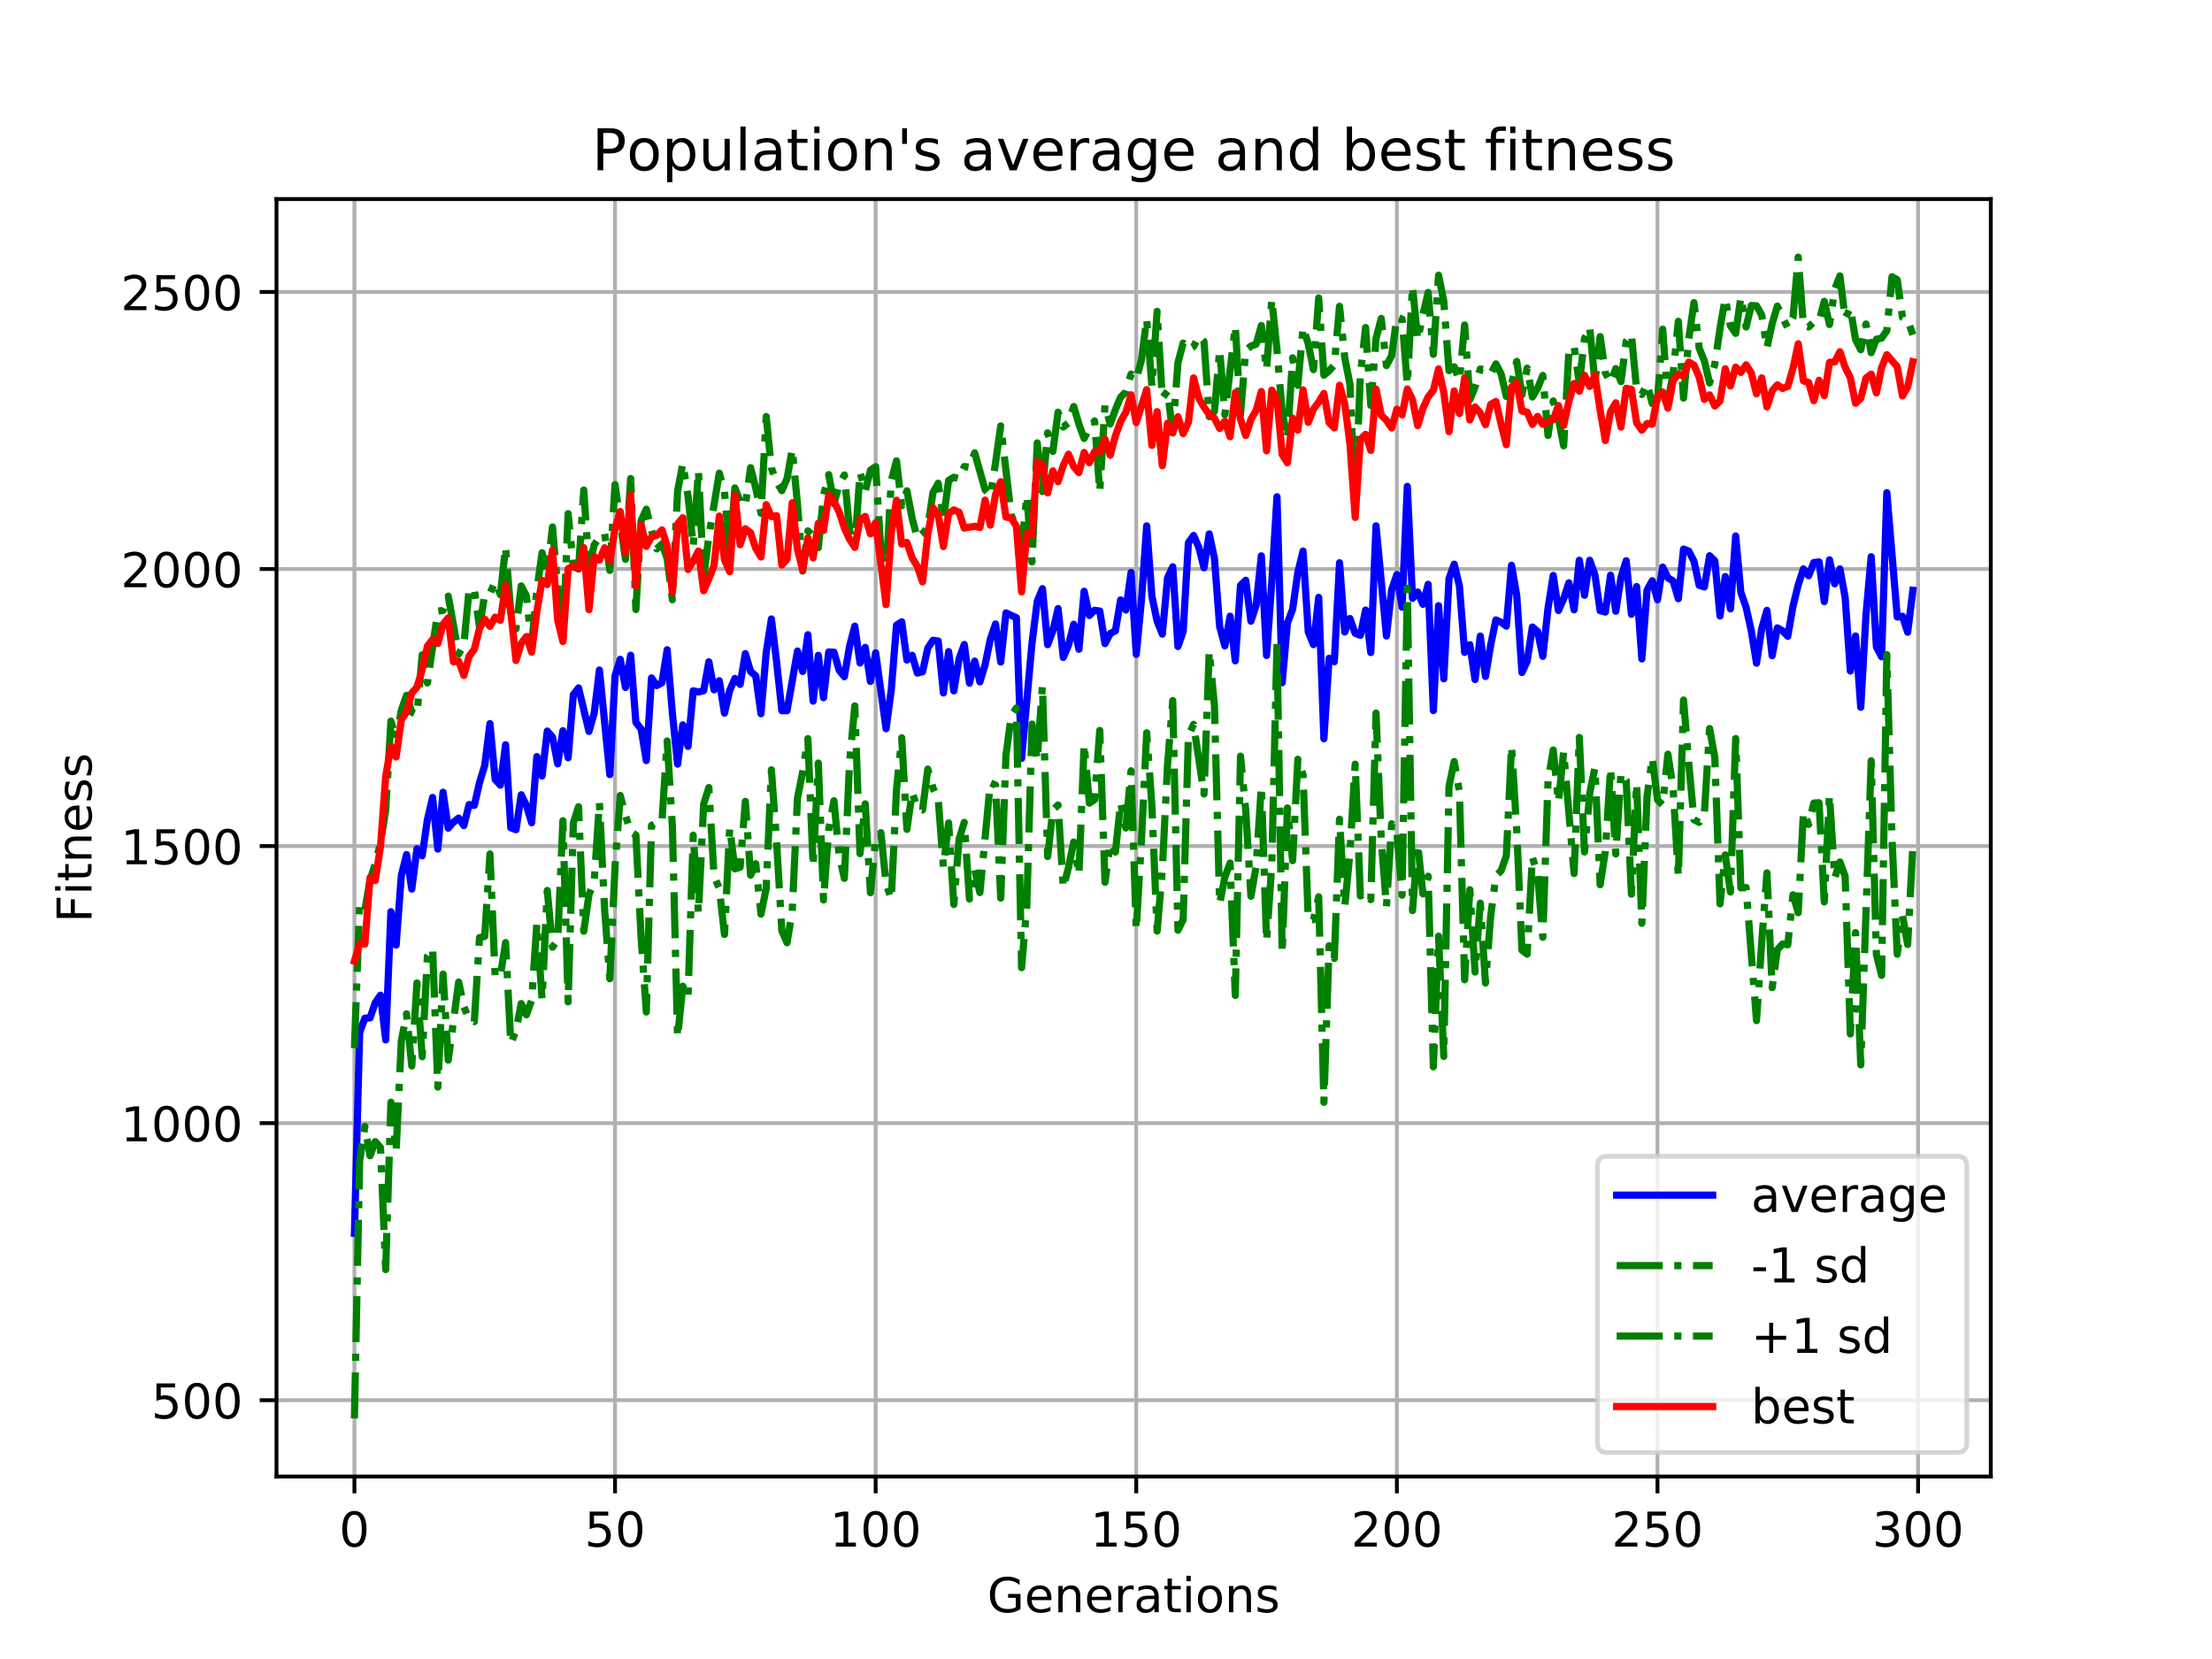 <?xml version="1.0" encoding="utf-8" standalone="no"?>
<!DOCTYPE svg PUBLIC "-//W3C//DTD SVG 1.1//EN"
  "http://www.w3.org/Graphics/SVG/1.1/DTD/svg11.dtd">
<!-- Created with matplotlib (https://matplotlib.org/) -->
<svg height="345.6pt" version="1.1" viewBox="0 0 460.8 345.6" width="460.8pt" xmlns="http://www.w3.org/2000/svg" xmlns:xlink="http://www.w3.org/1999/xlink">
 <defs>
  <style type="text/css">
*{stroke-linecap:butt;stroke-linejoin:round;}
  </style>
 </defs>
 <g id="figure_1">
  <g id="patch_1">
   <path d="M 0 345.6 
L 460.8 345.6 
L 460.8 0 
L 0 0 
z
" style="fill:#ffffff;"/>
  </g>
  <g id="axes_1">
   <g id="patch_2">
    <path d="M 57.6 307.584 
L 414.72 307.584 
L 414.72 41.472 
L 57.6 41.472 
z
" style="fill:#ffffff;"/>
   </g>
   <g id="matplotlib.axis_1">
    <g id="xtick_1">
     <g id="line2d_1">
      <path clip-path="url(#pa1eef496b2)" d="M 73.833 307.584 
L 73.833 41.472 
" style="fill:none;stroke:#b0b0b0;stroke-linecap:square;stroke-width:0.8;"/>
     </g>
     <g id="line2d_2">
      <defs>
       <path d="M 0 0 
L 0 3.5 
" id="m04ec418e00" style="stroke:#000000;stroke-width:0.8;"/>
      </defs>
      <g>
       <use style="stroke:#000000;stroke-width:0.8;" x="73.833" xlink:href="#m04ec418e00" y="307.584"/>
      </g>
     </g>
     <g id="text_1">
      <!-- 0 -->
      <defs>
       <path d="M 31.781 66.406 
Q 24.172 66.406 20.328 58.906 
Q 16.5 51.422 16.5 36.375 
Q 16.5 21.391 20.328 13.891 
Q 24.172 6.391 31.781 6.391 
Q 39.453 6.391 43.281 13.891 
Q 47.125 21.391 47.125 36.375 
Q 47.125 51.422 43.281 58.906 
Q 39.453 66.406 31.781 66.406 
z
M 31.781 74.219 
Q 44.047 74.219 50.516 64.516 
Q 56.984 54.828 56.984 36.375 
Q 56.984 17.969 50.516 8.266 
Q 44.047 -1.422 31.781 -1.422 
Q 19.531 -1.422 13.062 8.266 
Q 6.594 17.969 6.594 36.375 
Q 6.594 54.828 13.062 64.516 
Q 19.531 74.219 31.781 74.219 
z
" id="DejaVuSans-48"/>
      </defs>
      <g transform="translate(70.651 322.182)scale(0.1 -0.1)">
       <use xlink:href="#DejaVuSans-48"/>
      </g>
     </g>
    </g>
    <g id="xtick_2">
     <g id="line2d_3">
      <path clip-path="url(#pa1eef496b2)" d="M 128.123 307.584 
L 128.123 41.472 
" style="fill:none;stroke:#b0b0b0;stroke-linecap:square;stroke-width:0.8;"/>
     </g>
     <g id="line2d_4">
      <g>
       <use style="stroke:#000000;stroke-width:0.8;" x="128.123" xlink:href="#m04ec418e00" y="307.584"/>
      </g>
     </g>
     <g id="text_2">
      <!-- 50 -->
      <defs>
       <path d="M 10.797 72.906 
L 49.516 72.906 
L 49.516 64.594 
L 19.828 64.594 
L 19.828 46.734 
Q 21.969 47.469 24.109 47.828 
Q 26.266 48.188 28.422 48.188 
Q 40.625 48.188 47.75 41.5 
Q 54.891 34.812 54.891 23.391 
Q 54.891 11.625 47.562 5.094 
Q 40.234 -1.422 26.906 -1.422 
Q 22.312 -1.422 17.547 -0.641 
Q 12.797 0.141 7.719 1.703 
L 7.719 11.625 
Q 12.109 9.234 16.797 8.062 
Q 21.484 6.891 26.703 6.891 
Q 35.156 6.891 40.078 11.328 
Q 45.016 15.766 45.016 23.391 
Q 45.016 31 40.078 35.438 
Q 35.156 39.891 26.703 39.891 
Q 22.75 39.891 18.812 39.016 
Q 14.891 38.141 10.797 36.281 
z
" id="DejaVuSans-53"/>
      </defs>
      <g transform="translate(121.76 322.182)scale(0.1 -0.1)">
       <use xlink:href="#DejaVuSans-53"/>
       <use x="63.623" xlink:href="#DejaVuSans-48"/>
      </g>
     </g>
    </g>
    <g id="xtick_3">
     <g id="line2d_5">
      <path clip-path="url(#pa1eef496b2)" d="M 182.413 307.584 
L 182.413 41.472 
" style="fill:none;stroke:#b0b0b0;stroke-linecap:square;stroke-width:0.8;"/>
     </g>
     <g id="line2d_6">
      <g>
       <use style="stroke:#000000;stroke-width:0.8;" x="182.413" xlink:href="#m04ec418e00" y="307.584"/>
      </g>
     </g>
     <g id="text_3">
      <!-- 100 -->
      <defs>
       <path d="M 12.406 8.297 
L 28.516 8.297 
L 28.516 63.922 
L 10.984 60.406 
L 10.984 69.391 
L 28.422 72.906 
L 38.281 72.906 
L 38.281 8.297 
L 54.391 8.297 
L 54.391 0 
L 12.406 0 
z
" id="DejaVuSans-49"/>
      </defs>
      <g transform="translate(172.869 322.182)scale(0.1 -0.1)">
       <use xlink:href="#DejaVuSans-49"/>
       <use x="63.623" xlink:href="#DejaVuSans-48"/>
       <use x="127.246" xlink:href="#DejaVuSans-48"/>
      </g>
     </g>
    </g>
    <g id="xtick_4">
     <g id="line2d_7">
      <path clip-path="url(#pa1eef496b2)" d="M 236.703 307.584 
L 236.703 41.472 
" style="fill:none;stroke:#b0b0b0;stroke-linecap:square;stroke-width:0.8;"/>
     </g>
     <g id="line2d_8">
      <g>
       <use style="stroke:#000000;stroke-width:0.8;" x="236.703" xlink:href="#m04ec418e00" y="307.584"/>
      </g>
     </g>
     <g id="text_4">
      <!-- 150 -->
      <g transform="translate(227.159 322.182)scale(0.1 -0.1)">
       <use xlink:href="#DejaVuSans-49"/>
       <use x="63.623" xlink:href="#DejaVuSans-53"/>
       <use x="127.246" xlink:href="#DejaVuSans-48"/>
      </g>
     </g>
    </g>
    <g id="xtick_5">
     <g id="line2d_9">
      <path clip-path="url(#pa1eef496b2)" d="M 290.993 307.584 
L 290.993 41.472 
" style="fill:none;stroke:#b0b0b0;stroke-linecap:square;stroke-width:0.8;"/>
     </g>
     <g id="line2d_10">
      <g>
       <use style="stroke:#000000;stroke-width:0.8;" x="290.993" xlink:href="#m04ec418e00" y="307.584"/>
      </g>
     </g>
     <g id="text_5">
      <!-- 200 -->
      <defs>
       <path d="M 19.188 8.297 
L 53.609 8.297 
L 53.609 0 
L 7.328 0 
L 7.328 8.297 
Q 12.938 14.109 22.625 23.891 
Q 32.328 33.688 34.812 36.531 
Q 39.547 41.844 41.422 45.531 
Q 43.312 49.219 43.312 52.781 
Q 43.312 58.594 39.234 62.25 
Q 35.156 65.922 28.609 65.922 
Q 23.969 65.922 18.812 64.312 
Q 13.672 62.703 7.812 59.422 
L 7.812 69.391 
Q 13.766 71.781 18.938 73 
Q 24.125 74.219 28.422 74.219 
Q 39.75 74.219 46.484 68.547 
Q 53.219 62.891 53.219 53.422 
Q 53.219 48.922 51.531 44.891 
Q 49.859 40.875 45.406 35.406 
Q 44.188 33.984 37.641 27.219 
Q 31.109 20.453 19.188 8.297 
z
" id="DejaVuSans-50"/>
      </defs>
      <g transform="translate(281.449 322.182)scale(0.1 -0.1)">
       <use xlink:href="#DejaVuSans-50"/>
       <use x="63.623" xlink:href="#DejaVuSans-48"/>
       <use x="127.246" xlink:href="#DejaVuSans-48"/>
      </g>
     </g>
    </g>
    <g id="xtick_6">
     <g id="line2d_11">
      <path clip-path="url(#pa1eef496b2)" d="M 345.283 307.584 
L 345.283 41.472 
" style="fill:none;stroke:#b0b0b0;stroke-linecap:square;stroke-width:0.8;"/>
     </g>
     <g id="line2d_12">
      <g>
       <use style="stroke:#000000;stroke-width:0.8;" x="345.283" xlink:href="#m04ec418e00" y="307.584"/>
      </g>
     </g>
     <g id="text_6">
      <!-- 250 -->
      <g transform="translate(335.739 322.182)scale(0.1 -0.1)">
       <use xlink:href="#DejaVuSans-50"/>
       <use x="63.623" xlink:href="#DejaVuSans-53"/>
       <use x="127.246" xlink:href="#DejaVuSans-48"/>
      </g>
     </g>
    </g>
    <g id="xtick_7">
     <g id="line2d_13">
      <path clip-path="url(#pa1eef496b2)" d="M 399.573 307.584 
L 399.573 41.472 
" style="fill:none;stroke:#b0b0b0;stroke-linecap:square;stroke-width:0.8;"/>
     </g>
     <g id="line2d_14">
      <g>
       <use style="stroke:#000000;stroke-width:0.8;" x="399.573" xlink:href="#m04ec418e00" y="307.584"/>
      </g>
     </g>
     <g id="text_7">
      <!-- 300 -->
      <defs>
       <path d="M 40.578 39.312 
Q 47.656 37.797 51.625 33 
Q 55.609 28.219 55.609 21.188 
Q 55.609 10.406 48.188 4.484 
Q 40.766 -1.422 27.094 -1.422 
Q 22.516 -1.422 17.656 -0.516 
Q 12.797 0.391 7.625 2.203 
L 7.625 11.719 
Q 11.719 9.328 16.594 8.109 
Q 21.484 6.891 26.812 6.891 
Q 36.078 6.891 40.938 10.547 
Q 45.797 14.203 45.797 21.188 
Q 45.797 27.641 41.281 31.266 
Q 36.766 34.906 28.719 34.906 
L 20.219 34.906 
L 20.219 43.016 
L 29.109 43.016 
Q 36.375 43.016 40.234 45.922 
Q 44.094 48.828 44.094 54.297 
Q 44.094 59.906 40.109 62.906 
Q 36.141 65.922 28.719 65.922 
Q 24.656 65.922 20.016 65.031 
Q 15.375 64.156 9.812 62.312 
L 9.812 71.094 
Q 15.438 72.656 20.344 73.438 
Q 25.25 74.219 29.594 74.219 
Q 40.828 74.219 47.359 69.109 
Q 53.906 64.016 53.906 55.328 
Q 53.906 49.266 50.438 45.094 
Q 46.969 40.922 40.578 39.312 
z
" id="DejaVuSans-51"/>
      </defs>
      <g transform="translate(390.029 322.182)scale(0.1 -0.1)">
       <use xlink:href="#DejaVuSans-51"/>
       <use x="63.623" xlink:href="#DejaVuSans-48"/>
       <use x="127.246" xlink:href="#DejaVuSans-48"/>
      </g>
     </g>
    </g>
    <g id="text_8">
     <!-- Generations -->
     <defs>
      <path d="M 59.516 10.406 
L 59.516 29.984 
L 43.406 29.984 
L 43.406 38.094 
L 69.281 38.094 
L 69.281 6.781 
Q 63.578 2.734 56.688 0.656 
Q 49.812 -1.422 42 -1.422 
Q 24.906 -1.422 15.25 8.562 
Q 5.609 18.562 5.609 36.375 
Q 5.609 54.25 15.25 64.234 
Q 24.906 74.219 42 74.219 
Q 49.125 74.219 55.547 72.453 
Q 61.969 70.703 67.391 67.281 
L 67.391 56.781 
Q 61.922 61.422 55.766 63.766 
Q 49.609 66.109 42.828 66.109 
Q 29.438 66.109 22.719 58.641 
Q 16.016 51.172 16.016 36.375 
Q 16.016 21.625 22.719 14.156 
Q 29.438 6.688 42.828 6.688 
Q 48.047 6.688 52.141 7.594 
Q 56.25 8.5 59.516 10.406 
z
" id="DejaVuSans-71"/>
      <path d="M 56.203 29.594 
L 56.203 25.203 
L 14.891 25.203 
Q 15.484 15.922 20.484 11.062 
Q 25.484 6.203 34.422 6.203 
Q 39.594 6.203 44.453 7.469 
Q 49.312 8.734 54.109 11.281 
L 54.109 2.781 
Q 49.266 0.734 44.188 -0.344 
Q 39.109 -1.422 33.891 -1.422 
Q 20.797 -1.422 13.156 6.188 
Q 5.516 13.812 5.516 26.812 
Q 5.516 40.234 12.766 48.109 
Q 20.016 56 32.328 56 
Q 43.359 56 49.781 48.891 
Q 56.203 41.797 56.203 29.594 
z
M 47.219 32.234 
Q 47.125 39.594 43.094 43.984 
Q 39.062 48.391 32.422 48.391 
Q 24.906 48.391 20.391 44.141 
Q 15.875 39.891 15.188 32.172 
z
" id="DejaVuSans-101"/>
      <path d="M 54.891 33.016 
L 54.891 0 
L 45.906 0 
L 45.906 32.719 
Q 45.906 40.484 42.875 44.328 
Q 39.844 48.188 33.797 48.188 
Q 26.516 48.188 22.312 43.547 
Q 18.109 38.922 18.109 30.906 
L 18.109 0 
L 9.078 0 
L 9.078 54.688 
L 18.109 54.688 
L 18.109 46.188 
Q 21.344 51.125 25.703 53.562 
Q 30.078 56 35.797 56 
Q 45.219 56 50.047 50.172 
Q 54.891 44.344 54.891 33.016 
z
" id="DejaVuSans-110"/>
      <path d="M 41.109 46.297 
Q 39.594 47.172 37.812 47.578 
Q 36.031 48 33.891 48 
Q 26.266 48 22.188 43.047 
Q 18.109 38.094 18.109 28.812 
L 18.109 0 
L 9.078 0 
L 9.078 54.688 
L 18.109 54.688 
L 18.109 46.188 
Q 20.953 51.172 25.484 53.578 
Q 30.031 56 36.531 56 
Q 37.453 56 38.578 55.875 
Q 39.703 55.766 41.062 55.516 
z
" id="DejaVuSans-114"/>
      <path d="M 34.281 27.484 
Q 23.391 27.484 19.188 25 
Q 14.984 22.516 14.984 16.5 
Q 14.984 11.719 18.141 8.906 
Q 21.297 6.109 26.703 6.109 
Q 34.188 6.109 38.703 11.406 
Q 43.219 16.703 43.219 25.484 
L 43.219 27.484 
z
M 52.203 31.203 
L 52.203 0 
L 43.219 0 
L 43.219 8.297 
Q 40.141 3.328 35.547 0.953 
Q 30.953 -1.422 24.312 -1.422 
Q 15.922 -1.422 10.953 3.297 
Q 6 8.016 6 15.922 
Q 6 25.141 12.172 29.828 
Q 18.359 34.516 30.609 34.516 
L 43.219 34.516 
L 43.219 35.406 
Q 43.219 41.609 39.141 45 
Q 35.062 48.391 27.688 48.391 
Q 23 48.391 18.547 47.266 
Q 14.109 46.141 10.016 43.891 
L 10.016 52.203 
Q 14.938 54.109 19.578 55.047 
Q 24.219 56 28.609 56 
Q 40.484 56 46.344 49.844 
Q 52.203 43.703 52.203 31.203 
z
" id="DejaVuSans-97"/>
      <path d="M 18.312 70.219 
L 18.312 54.688 
L 36.812 54.688 
L 36.812 47.703 
L 18.312 47.703 
L 18.312 18.016 
Q 18.312 11.328 20.141 9.422 
Q 21.969 7.516 27.594 7.516 
L 36.812 7.516 
L 36.812 0 
L 27.594 0 
Q 17.188 0 13.234 3.875 
Q 9.281 7.766 9.281 18.016 
L 9.281 47.703 
L 2.688 47.703 
L 2.688 54.688 
L 9.281 54.688 
L 9.281 70.219 
z
" id="DejaVuSans-116"/>
      <path d="M 9.422 54.688 
L 18.406 54.688 
L 18.406 0 
L 9.422 0 
z
M 9.422 75.984 
L 18.406 75.984 
L 18.406 64.594 
L 9.422 64.594 
z
" id="DejaVuSans-105"/>
      <path d="M 30.609 48.391 
Q 23.391 48.391 19.188 42.75 
Q 14.984 37.109 14.984 27.297 
Q 14.984 17.484 19.156 11.844 
Q 23.344 6.203 30.609 6.203 
Q 37.797 6.203 41.984 11.859 
Q 46.188 17.531 46.188 27.297 
Q 46.188 37.016 41.984 42.703 
Q 37.797 48.391 30.609 48.391 
z
M 30.609 56 
Q 42.328 56 49.016 48.375 
Q 55.719 40.766 55.719 27.297 
Q 55.719 13.875 49.016 6.219 
Q 42.328 -1.422 30.609 -1.422 
Q 18.844 -1.422 12.172 6.219 
Q 5.516 13.875 5.516 27.297 
Q 5.516 40.766 12.172 48.375 
Q 18.844 56 30.609 56 
z
" id="DejaVuSans-111"/>
      <path d="M 44.281 53.078 
L 44.281 44.578 
Q 40.484 46.531 36.375 47.5 
Q 32.281 48.484 27.875 48.484 
Q 21.188 48.484 17.844 46.438 
Q 14.5 44.391 14.5 40.281 
Q 14.5 37.156 16.891 35.375 
Q 19.281 33.594 26.516 31.984 
L 29.594 31.297 
Q 39.156 29.25 43.188 25.516 
Q 47.219 21.781 47.219 15.094 
Q 47.219 7.469 41.188 3.016 
Q 35.156 -1.422 24.609 -1.422 
Q 20.219 -1.422 15.453 -0.562 
Q 10.688 0.297 5.422 2 
L 5.422 11.281 
Q 10.406 8.688 15.234 7.391 
Q 20.062 6.109 24.812 6.109 
Q 31.156 6.109 34.562 8.281 
Q 37.984 10.453 37.984 14.406 
Q 37.984 18.062 35.516 20.016 
Q 33.062 21.969 24.703 23.781 
L 21.578 24.516 
Q 13.234 26.266 9.516 29.906 
Q 5.812 33.547 5.812 39.891 
Q 5.812 47.609 11.281 51.797 
Q 16.75 56 26.812 56 
Q 31.781 56 36.172 55.266 
Q 40.578 54.547 44.281 53.078 
z
" id="DejaVuSans-115"/>
     </defs>
     <g transform="translate(205.662 335.861)scale(0.1 -0.1)">
      <use xlink:href="#DejaVuSans-71"/>
      <use x="77.49" xlink:href="#DejaVuSans-101"/>
      <use x="139.014" xlink:href="#DejaVuSans-110"/>
      <use x="202.393" xlink:href="#DejaVuSans-101"/>
      <use x="263.916" xlink:href="#DejaVuSans-114"/>
      <use x="305.029" xlink:href="#DejaVuSans-97"/>
      <use x="366.309" xlink:href="#DejaVuSans-116"/>
      <use x="405.518" xlink:href="#DejaVuSans-105"/>
      <use x="433.301" xlink:href="#DejaVuSans-111"/>
      <use x="494.482" xlink:href="#DejaVuSans-110"/>
      <use x="557.861" xlink:href="#DejaVuSans-115"/>
     </g>
    </g>
   </g>
   <g id="matplotlib.axis_2">
    <g id="ytick_1">
     <g id="line2d_15">
      <path clip-path="url(#pa1eef496b2)" d="M 57.6 291.683 
L 414.72 291.683 
" style="fill:none;stroke:#b0b0b0;stroke-linecap:square;stroke-width:0.8;"/>
     </g>
     <g id="line2d_16">
      <defs>
       <path d="M 0 0 
L -3.5 0 
" id="mc9358505f8" style="stroke:#000000;stroke-width:0.8;"/>
      </defs>
      <g>
       <use style="stroke:#000000;stroke-width:0.8;" x="57.6" xlink:href="#mc9358505f8" y="291.683"/>
      </g>
     </g>
     <g id="text_9">
      <!-- 500 -->
      <g transform="translate(31.512 295.482)scale(0.1 -0.1)">
       <use xlink:href="#DejaVuSans-53"/>
       <use x="63.623" xlink:href="#DejaVuSans-48"/>
       <use x="127.246" xlink:href="#DejaVuSans-48"/>
      </g>
     </g>
    </g>
    <g id="ytick_2">
     <g id="line2d_17">
      <path clip-path="url(#pa1eef496b2)" d="M 57.6 233.966 
L 414.72 233.966 
" style="fill:none;stroke:#b0b0b0;stroke-linecap:square;stroke-width:0.8;"/>
     </g>
     <g id="line2d_18">
      <g>
       <use style="stroke:#000000;stroke-width:0.8;" x="57.6" xlink:href="#mc9358505f8" y="233.966"/>
      </g>
     </g>
     <g id="text_10">
      <!-- 1000 -->
      <g transform="translate(25.15 237.765)scale(0.1 -0.1)">
       <use xlink:href="#DejaVuSans-49"/>
       <use x="63.623" xlink:href="#DejaVuSans-48"/>
       <use x="127.246" xlink:href="#DejaVuSans-48"/>
       <use x="190.869" xlink:href="#DejaVuSans-48"/>
      </g>
     </g>
    </g>
    <g id="ytick_3">
     <g id="line2d_19">
      <path clip-path="url(#pa1eef496b2)" d="M 57.6 176.249 
L 414.72 176.249 
" style="fill:none;stroke:#b0b0b0;stroke-linecap:square;stroke-width:0.8;"/>
     </g>
     <g id="line2d_20">
      <g>
       <use style="stroke:#000000;stroke-width:0.8;" x="57.6" xlink:href="#mc9358505f8" y="176.249"/>
      </g>
     </g>
     <g id="text_11">
      <!-- 1500 -->
      <g transform="translate(25.15 180.048)scale(0.1 -0.1)">
       <use xlink:href="#DejaVuSans-49"/>
       <use x="63.623" xlink:href="#DejaVuSans-53"/>
       <use x="127.246" xlink:href="#DejaVuSans-48"/>
       <use x="190.869" xlink:href="#DejaVuSans-48"/>
      </g>
     </g>
    </g>
    <g id="ytick_4">
     <g id="line2d_21">
      <path clip-path="url(#pa1eef496b2)" d="M 57.6 118.532 
L 414.72 118.532 
" style="fill:none;stroke:#b0b0b0;stroke-linecap:square;stroke-width:0.8;"/>
     </g>
     <g id="line2d_22">
      <g>
       <use style="stroke:#000000;stroke-width:0.8;" x="57.6" xlink:href="#mc9358505f8" y="118.532"/>
      </g>
     </g>
     <g id="text_12">
      <!-- 2000 -->
      <g transform="translate(25.15 122.332)scale(0.1 -0.1)">
       <use xlink:href="#DejaVuSans-50"/>
       <use x="63.623" xlink:href="#DejaVuSans-48"/>
       <use x="127.246" xlink:href="#DejaVuSans-48"/>
       <use x="190.869" xlink:href="#DejaVuSans-48"/>
      </g>
     </g>
    </g>
    <g id="ytick_5">
     <g id="line2d_23">
      <path clip-path="url(#pa1eef496b2)" d="M 57.6 60.815 
L 414.72 60.815 
" style="fill:none;stroke:#b0b0b0;stroke-linecap:square;stroke-width:0.8;"/>
     </g>
     <g id="line2d_24">
      <g>
       <use style="stroke:#000000;stroke-width:0.8;" x="57.6" xlink:href="#mc9358505f8" y="60.815"/>
      </g>
     </g>
     <g id="text_13">
      <!-- 2500 -->
      <g transform="translate(25.15 64.615)scale(0.1 -0.1)">
       <use xlink:href="#DejaVuSans-50"/>
       <use x="63.623" xlink:href="#DejaVuSans-53"/>
       <use x="127.246" xlink:href="#DejaVuSans-48"/>
       <use x="190.869" xlink:href="#DejaVuSans-48"/>
      </g>
     </g>
    </g>
    <g id="text_14">
     <!-- Fitness -->
     <defs>
      <path d="M 9.812 72.906 
L 51.703 72.906 
L 51.703 64.594 
L 19.672 64.594 
L 19.672 43.109 
L 48.578 43.109 
L 48.578 34.812 
L 19.672 34.812 
L 19.672 0 
L 9.812 0 
z
" id="DejaVuSans-70"/>
     </defs>
     <g transform="translate(19.07 192.202)rotate(-90)scale(0.1 -0.1)">
      <use xlink:href="#DejaVuSans-70"/>
      <use x="57.41" xlink:href="#DejaVuSans-105"/>
      <use x="85.193" xlink:href="#DejaVuSans-116"/>
      <use x="124.402" xlink:href="#DejaVuSans-110"/>
      <use x="187.781" xlink:href="#DejaVuSans-101"/>
      <use x="249.305" xlink:href="#DejaVuSans-115"/>
      <use x="301.404" xlink:href="#DejaVuSans-115"/>
     </g>
    </g>
   </g>
   <g id="line2d_25">
    <path clip-path="url(#pa1eef496b2)" d="M 73.833 256.92 
L 74.919 215.101 
L 76.004 212.108 
L 77.09 212.048 
L 78.176 208.873 
L 79.262 207.314 
L 80.348 216.632 
L 81.433 189.918 
L 82.519 196.881 
L 83.605 182.385 
L 84.691 178.028 
L 85.777 185.213 
L 86.862 176.803 
L 87.948 178.275 
L 89.034 170.744 
L 90.12 166.125 
L 91.206 176.886 
L 92.291 165.043 
L 93.377 172.516 
L 94.463 171.28 
L 95.549 170.415 
L 96.635 171.986 
L 97.72 167.606 
L 98.806 167.773 
L 99.892 163.022 
L 100.978 159.451 
L 102.064 150.747 
L 103.149 162.365 
L 104.235 163.566 
L 105.321 155.15 
L 106.407 172.441 
L 107.493 172.838 
L 108.578 165.561 
L 109.664 167.793 
L 110.75 171.393 
L 111.836 157.616 
L 112.922 161.652 
L 114.007 152.293 
L 115.093 153.545 
L 116.179 159.117 
L 117.265 152.223 
L 118.351 157.85 
L 119.436 144.71 
L 120.522 143.301 
L 122.694 152.361 
L 123.78 148.586 
L 124.865 139.58 
L 127.037 161.364 
L 128.123 140.757 
L 129.209 137.35 
L 130.294 143.208 
L 131.38 136.494 
L 132.466 150.473 
L 133.552 151.852 
L 134.638 158.446 
L 135.723 141.23 
L 136.809 142.819 
L 137.895 142.222 
L 138.981 135.359 
L 140.067 148.551 
L 141.152 159.181 
L 142.238 151.001 
L 143.324 155.487 
L 144.41 143.897 
L 145.496 144.152 
L 146.581 143.879 
L 147.667 137.869 
L 148.753 143.705 
L 149.839 141.815 
L 150.925 148.56 
L 152.01 143.829 
L 153.096 141.326 
L 154.182 142.567 
L 155.268 136.164 
L 156.354 139.869 
L 157.439 140.807 
L 158.525 148.681 
L 159.611 135.92 
L 160.697 128.938 
L 161.783 137.899 
L 162.868 148.041 
L 163.954 148.046 
L 166.126 135.624 
L 167.212 139.875 
L 168.297 132.227 
L 169.383 146.062 
L 170.469 136.526 
L 171.555 145.346 
L 172.641 135.812 
L 173.726 135.866 
L 174.812 139.611 
L 175.898 140.965 
L 176.984 134.603 
L 178.07 130.437 
L 179.155 138.116 
L 180.241 134.864 
L 181.327 141.954 
L 182.413 136.002 
L 184.584 151.803 
L 185.67 143.687 
L 186.756 130.237 
L 187.842 129.531 
L 188.928 137.507 
L 190.013 136.513 
L 191.099 140.215 
L 192.185 139.938 
L 193.271 135.023 
L 194.357 133.384 
L 195.442 133.531 
L 196.528 144.354 
L 197.614 135.747 
L 198.7 143.92 
L 199.786 137.272 
L 200.871 134.253 
L 201.957 142.309 
L 203.043 137.724 
L 204.129 142.046 
L 205.215 138.47 
L 206.3 133.184 
L 207.386 129.985 
L 208.472 137.913 
L 209.558 127.679 
L 211.729 128.682 
L 212.815 157.995 
L 214.987 133.947 
L 216.073 125.278 
L 217.158 122.626 
L 218.244 134.299 
L 219.33 131.403 
L 220.416 126.779 
L 221.502 136.952 
L 222.587 134.4 
L 223.673 130.046 
L 224.759 135.257 
L 225.845 123.171 
L 226.931 128.219 
L 228.016 127.138 
L 229.102 127.282 
L 230.188 134.083 
L 231.274 131.982 
L 232.36 131.415 
L 233.445 124.967 
L 234.531 127.075 
L 235.617 119.25 
L 236.703 136.315 
L 237.789 124.936 
L 238.875 109.549 
L 239.96 124.182 
L 241.046 129.412 
L 242.132 132.097 
L 243.218 120.387 
L 244.304 118.068 
L 245.389 134.676 
L 246.475 131.519 
L 247.561 113.066 
L 248.647 111.551 
L 249.733 114.025 
L 250.818 118.282 
L 251.904 111.216 
L 252.99 116.335 
L 254.076 130.531 
L 255.162 134.552 
L 256.247 128.369 
L 257.333 137.659 
L 258.419 121.959 
L 259.505 120.877 
L 260.591 129.403 
L 261.676 126.086 
L 262.762 115.795 
L 263.848 136.547 
L 264.934 121.239 
L 266.02 103.483 
L 267.105 142.219 
L 268.191 129.809 
L 269.277 126.914 
L 270.363 119.223 
L 271.449 114.797 
L 272.534 131.631 
L 273.62 134.286 
L 274.706 124.45 
L 275.792 153.893 
L 276.878 137.136 
L 277.963 137.838 
L 279.049 117.232 
L 280.135 131.662 
L 281.221 128.857 
L 282.307 131.936 
L 283.392 132.344 
L 284.478 127.077 
L 285.564 135.938 
L 286.65 109.537 
L 288.821 132.488 
L 289.907 122.849 
L 290.993 119.692 
L 292.079 126.481 
L 293.165 101.327 
L 294.25 124.655 
L 295.336 123.323 
L 296.422 125.884 
L 297.508 121.734 
L 298.594 148.034 
L 299.679 126.175 
L 300.765 141.404 
L 301.851 120.531 
L 302.937 117.527 
L 304.023 122.068 
L 305.108 135.902 
L 306.194 134.302 
L 307.28 141.563 
L 308.366 132.501 
L 309.452 140.922 
L 310.537 134.367 
L 311.623 129.14 
L 312.709 129.623 
L 313.795 130.437 
L 314.881 117.754 
L 315.966 124.1 
L 317.052 140.091 
L 318.138 137.727 
L 319.224 130.624 
L 320.31 131.554 
L 321.395 136.73 
L 322.481 126.695 
L 323.567 119.881 
L 324.653 127.179 
L 325.739 124.723 
L 326.824 121.402 
L 327.91 127.032 
L 328.996 116.712 
L 330.082 123.999 
L 331.168 116.716 
L 332.253 119.785 
L 333.339 127.209 
L 334.425 127.505 
L 335.511 119.815 
L 336.597 127.341 
L 337.682 120.279 
L 338.768 116.815 
L 339.854 127.968 
L 340.94 122.202 
L 342.026 137.265 
L 343.111 122.941 
L 344.197 120.975 
L 345.283 124.938 
L 346.369 118.122 
L 347.455 120.377 
L 348.54 121.024 
L 349.626 124.718 
L 350.712 114.38 
L 351.798 114.805 
L 352.884 116.903 
L 353.969 121.923 
L 355.055 122.27 
L 356.141 115.773 
L 357.227 116.837 
L 358.313 128.322 
L 359.398 120.108 
L 360.484 126.84 
L 361.57 111.649 
L 362.656 123.428 
L 363.742 126.504 
L 364.827 131.429 
L 365.913 138.155 
L 366.999 130.956 
L 368.085 127.153 
L 369.171 136.591 
L 370.256 130.796 
L 371.342 131.41 
L 372.428 132.548 
L 373.514 126.267 
L 374.6 121.848 
L 375.685 118.51 
L 376.771 119.931 
L 377.857 117.177 
L 378.943 117.056 
L 380.029 125.333 
L 381.114 116.611 
L 382.2 121.618 
L 383.286 118.519 
L 384.372 124.424 
L 385.458 139.779 
L 386.543 132.484 
L 387.629 147.345 
L 388.715 128.099 
L 389.801 115.98 
L 390.887 134.752 
L 391.972 136.82 
L 393.058 102.629 
L 395.23 128.533 
L 396.316 128.381 
L 397.401 131.702 
L 398.487 122.964 
L 398.487 122.964 
" style="fill:none;stroke:#0000ff;stroke-linecap:square;stroke-width:1.5;"/>
   </g>
   <g id="line2d_26">
    <path clip-path="url(#pa1eef496b2)" d="M 73.833 295.488 
L 74.919 241.895 
L 76.004 234.648 
L 77.09 240.765 
L 78.176 237.822 
L 79.262 239.057 
L 80.348 264.474 
L 81.433 229.61 
L 82.519 239.83 
L 83.605 216.826 
L 84.691 211.199 
L 85.777 222.055 
L 86.862 204.755 
L 87.948 220.135 
L 89.034 199.232 
L 90.12 197.585 
L 91.206 226.458 
L 92.291 202.925 
L 93.377 220.848 
L 95.549 204.578 
L 96.635 209.698 
L 97.72 212.354 
L 98.806 212.826 
L 99.892 195.319 
L 100.978 195.077 
L 102.064 177.894 
L 103.149 203.522 
L 104.235 203.253 
L 105.321 196.363 
L 106.407 217.367 
L 107.493 214.68 
L 108.578 209.06 
L 109.664 211.403 
L 110.75 208.378 
L 111.836 192.371 
L 112.922 208.169 
L 114.007 185.498 
L 115.093 197.318 
L 116.179 195.78 
L 117.265 170.966 
L 118.351 208.7 
L 119.436 171.416 
L 120.522 168.052 
L 121.608 193.996 
L 122.694 186.35 
L 123.78 183.661 
L 124.865 167.226 
L 125.951 189.452 
L 127.037 203.894 
L 128.123 180.569 
L 129.209 165.715 
L 130.294 169.896 
L 131.38 173.307 
L 132.466 173.969 
L 133.552 195.23 
L 134.638 210.82 
L 135.723 171.976 
L 136.809 171.289 
L 137.895 171.14 
L 138.981 154.36 
L 140.067 172.167 
L 141.152 216.054 
L 142.238 205.447 
L 143.324 207.666 
L 144.41 173.984 
L 145.496 190.234 
L 146.581 167.508 
L 147.667 164.063 
L 148.753 182.524 
L 149.839 185.064 
L 150.925 194.672 
L 152.01 172.448 
L 153.096 181.008 
L 154.182 180.655 
L 155.268 166.95 
L 156.354 182.316 
L 157.439 179.941 
L 158.525 190.433 
L 159.611 185.072 
L 160.697 160.367 
L 161.783 175.397 
L 162.868 193.871 
L 163.954 196.393 
L 165.04 189.812 
L 166.126 166.268 
L 167.212 160.781 
L 168.297 153.867 
L 169.383 180.443 
L 170.469 158.95 
L 171.555 187.486 
L 172.641 172.758 
L 173.726 166.812 
L 174.812 178.257 
L 175.898 182.986 
L 176.984 158.703 
L 178.07 147.045 
L 179.155 177.832 
L 180.241 167.454 
L 181.327 185.968 
L 182.413 174.79 
L 183.499 173.466 
L 184.584 184.127 
L 185.67 187.265 
L 186.756 164.481 
L 187.842 153.699 
L 188.928 172.772 
L 190.013 165.053 
L 191.099 168.337 
L 192.185 168.72 
L 193.271 160.215 
L 194.357 164.161 
L 195.442 166.404 
L 196.528 180.562 
L 197.614 171.426 
L 198.7 188.421 
L 199.786 174.839 
L 200.871 171.319 
L 201.957 187.286 
L 203.043 181.109 
L 204.129 185.945 
L 206.3 163.068 
L 207.386 163.549 
L 208.472 187.105 
L 209.558 157.358 
L 210.644 149.18 
L 211.729 147.494 
L 212.815 201.59 
L 213.901 188.808 
L 214.987 150.839 
L 216.073 158.297 
L 217.158 142.841 
L 218.244 178.437 
L 219.33 168.763 
L 220.416 167.694 
L 221.502 184.954 
L 222.587 180.726 
L 223.673 175.41 
L 224.759 182.154 
L 225.845 155 
L 226.931 167.312 
L 228.016 166.589 
L 229.102 152.16 
L 230.188 183.794 
L 231.274 175.645 
L 232.36 177.504 
L 233.445 167.207 
L 234.531 172.488 
L 235.617 160.577 
L 236.703 193.665 
L 237.789 174.9 
L 238.875 152.659 
L 239.96 167.861 
L 241.046 193.966 
L 242.132 181.286 
L 243.218 159.296 
L 244.304 145.94 
L 245.389 193.797 
L 246.475 191.573 
L 247.561 153.348 
L 248.647 150.895 
L 250.818 165.403 
L 251.904 135.634 
L 252.99 146.973 
L 254.076 188.258 
L 255.162 182.726 
L 256.247 179.787 
L 257.333 207.38 
L 258.419 157.515 
L 259.505 168.78 
L 260.591 186.708 
L 261.676 180.47 
L 262.762 163.78 
L 263.848 196.069 
L 264.934 180.121 
L 266.02 134.107 
L 267.105 198.565 
L 268.191 168.307 
L 269.277 179.287 
L 270.363 158.166 
L 271.449 161.397 
L 272.534 191.621 
L 273.62 191.578 
L 274.706 186.827 
L 275.792 229.625 
L 276.878 197.011 
L 277.963 199.666 
L 279.049 170.658 
L 280.135 188.807 
L 281.221 177.634 
L 282.307 159.194 
L 283.392 186.642 
L 284.478 185.917 
L 285.564 187.412 
L 286.65 148.547 
L 287.736 174.881 
L 288.821 188.828 
L 289.907 171.614 
L 290.993 173.335 
L 292.079 186.491 
L 293.165 122.539 
L 294.25 189.686 
L 295.336 175.873 
L 296.422 186.219 
L 297.508 182.538 
L 298.594 222.249 
L 299.679 195.02 
L 300.765 220.074 
L 301.851 163.847 
L 302.937 158.645 
L 304.023 164.899 
L 305.108 204.107 
L 306.194 185.336 
L 307.28 202.498 
L 308.366 188.139 
L 309.452 204.781 
L 310.537 190.858 
L 311.623 182.479 
L 312.709 181.382 
L 313.795 178.288 
L 314.881 155.447 
L 315.966 172.913 
L 317.052 197.943 
L 318.138 198.769 
L 319.224 178.543 
L 320.31 182.236 
L 321.395 195.248 
L 322.481 162.673 
L 323.567 156.235 
L 324.653 167.091 
L 325.739 156.578 
L 327.91 181.978 
L 328.996 153.619 
L 330.082 177.486 
L 331.168 165.251 
L 332.253 159.907 
L 333.339 184.3 
L 334.425 177.328 
L 335.511 159.977 
L 336.597 177.903 
L 337.682 161.062 
L 338.768 162.521 
L 339.854 186.271 
L 340.94 163.186 
L 342.026 192.346 
L 343.111 165.875 
L 344.197 157.878 
L 345.283 166.638 
L 346.369 167.681 
L 347.455 157.112 
L 348.54 164.226 
L 349.626 182.5 
L 350.712 145.826 
L 351.798 158.99 
L 352.884 170.757 
L 353.969 171.326 
L 355.055 169.345 
L 356.141 151.765 
L 357.227 157.826 
L 358.313 188.282 
L 359.398 178.081 
L 360.484 185.822 
L 361.57 153.85 
L 362.656 184.962 
L 363.742 184.889 
L 365.913 212.61 
L 366.999 196.287 
L 368.085 181.834 
L 369.171 205.751 
L 370.256 197.824 
L 371.342 196.645 
L 372.428 196.813 
L 373.514 186.401 
L 374.6 190.129 
L 375.685 169.204 
L 376.771 171.741 
L 377.857 167.288 
L 378.943 167.232 
L 380.029 187.884 
L 381.114 165.62 
L 382.2 182.937 
L 383.286 179.565 
L 384.372 182.514 
L 385.458 215.387 
L 386.543 194.268 
L 387.629 221.834 
L 389.801 158.489 
L 390.887 198.833 
L 391.972 203.193 
L 393.058 136.372 
L 394.144 174.736 
L 395.23 198.785 
L 396.316 190.649 
L 397.401 196.755 
L 398.487 176.198 
L 398.487 176.198 
" style="fill:none;stroke:#008000;stroke-dasharray:9.6,2.4,1.5,2.4;stroke-dashoffset:0;stroke-width:1.5;"/>
   </g>
   <g id="line2d_27">
    <path clip-path="url(#pa1eef496b2)" d="M 73.833 218.353 
L 74.919 188.307 
L 76.004 189.568 
L 77.09 183.331 
L 78.176 179.923 
L 79.262 175.57 
L 80.348 168.79 
L 81.433 150.226 
L 82.519 153.931 
L 83.605 147.944 
L 84.691 144.856 
L 85.777 148.371 
L 86.862 148.852 
L 87.948 136.415 
L 89.034 142.256 
L 91.206 127.313 
L 92.291 127.161 
L 93.377 124.184 
L 95.549 136.252 
L 96.635 134.274 
L 97.72 122.858 
L 98.806 122.72 
L 99.892 130.726 
L 100.978 123.824 
L 102.064 123.6 
L 103.149 121.209 
L 104.235 123.879 
L 105.321 113.937 
L 106.407 127.515 
L 107.493 130.996 
L 108.578 122.061 
L 109.664 124.184 
L 110.75 134.408 
L 111.836 122.862 
L 112.922 115.136 
L 114.007 119.089 
L 115.093 109.772 
L 116.179 122.454 
L 117.265 133.48 
L 118.351 107 
L 119.436 118.004 
L 120.522 118.55 
L 121.608 102.085 
L 122.694 118.373 
L 123.78 113.511 
L 124.865 111.934 
L 125.951 111.128 
L 127.037 118.833 
L 128.123 100.945 
L 130.294 116.52 
L 131.38 99.68 
L 132.466 126.976 
L 133.552 108.475 
L 134.638 106.072 
L 135.723 110.485 
L 136.809 114.349 
L 137.895 113.305 
L 138.981 116.358 
L 140.067 124.936 
L 141.152 102.308 
L 142.238 96.556 
L 143.324 103.309 
L 144.41 113.81 
L 145.496 98.069 
L 146.581 120.25 
L 147.667 111.676 
L 149.839 98.566 
L 150.925 102.448 
L 152.01 115.211 
L 153.096 101.645 
L 154.182 104.48 
L 155.268 105.377 
L 156.354 97.421 
L 157.439 101.672 
L 158.525 106.929 
L 159.611 86.768 
L 160.697 97.51 
L 161.783 100.4 
L 162.868 102.21 
L 163.954 99.698 
L 165.04 93.573 
L 166.126 104.981 
L 167.212 118.969 
L 168.297 110.586 
L 169.383 111.682 
L 170.469 114.102 
L 171.555 103.207 
L 172.641 98.866 
L 173.726 104.92 
L 174.812 100.965 
L 175.898 98.944 
L 176.984 110.504 
L 178.07 113.829 
L 179.155 98.399 
L 180.241 102.274 
L 181.327 97.94 
L 182.413 97.213 
L 183.499 114.733 
L 184.584 119.48 
L 185.67 100.108 
L 186.756 95.993 
L 187.842 105.363 
L 188.928 102.242 
L 190.013 107.973 
L 191.099 112.094 
L 192.185 111.156 
L 193.271 109.831 
L 194.357 102.608 
L 195.442 100.659 
L 196.528 108.145 
L 197.614 100.068 
L 198.7 99.419 
L 199.786 99.705 
L 200.871 97.187 
L 201.957 97.332 
L 203.043 94.338 
L 205.215 102.018 
L 206.3 103.299 
L 207.386 96.422 
L 208.472 88.721 
L 210.644 107.272 
L 211.729 109.869 
L 212.815 114.4 
L 213.901 103.266 
L 214.987 117.054 
L 216.073 92.259 
L 217.158 102.41 
L 218.244 90.161 
L 219.33 94.043 
L 220.416 85.864 
L 221.502 88.95 
L 222.587 88.075 
L 223.673 84.681 
L 224.759 88.359 
L 225.845 91.342 
L 226.931 89.127 
L 228.016 87.687 
L 229.102 102.404 
L 230.188 84.371 
L 231.274 88.318 
L 232.36 85.327 
L 233.445 82.728 
L 234.531 81.661 
L 235.617 77.923 
L 236.703 78.965 
L 237.789 74.972 
L 238.875 66.439 
L 239.96 80.504 
L 241.046 64.858 
L 242.132 82.908 
L 243.218 81.478 
L 244.304 90.196 
L 245.389 75.556 
L 246.475 71.464 
L 247.561 72.784 
L 248.647 72.208 
L 249.733 70.024 
L 250.818 71.161 
L 251.904 86.798 
L 252.99 85.697 
L 254.076 72.804 
L 255.162 86.378 
L 257.333 67.938 
L 258.419 86.404 
L 259.505 72.973 
L 260.591 72.097 
L 261.676 71.701 
L 262.762 67.81 
L 263.848 77.025 
L 264.934 62.357 
L 266.02 72.86 
L 267.105 85.872 
L 268.191 91.311 
L 269.277 74.542 
L 270.363 80.28 
L 271.449 68.197 
L 272.534 71.641 
L 273.62 76.994 
L 274.706 62.073 
L 275.792 78.16 
L 276.878 77.262 
L 277.963 76.01 
L 279.049 63.807 
L 280.135 74.517 
L 281.221 80.079 
L 282.307 104.679 
L 283.392 78.047 
L 284.478 68.238 
L 285.564 84.464 
L 286.65 70.528 
L 287.736 66.34 
L 288.821 76.147 
L 289.907 74.085 
L 290.993 66.05 
L 292.079 66.471 
L 293.165 80.115 
L 294.25 59.623 
L 295.336 70.774 
L 296.422 65.549 
L 297.508 60.93 
L 298.594 73.819 
L 299.679 57.329 
L 300.765 62.734 
L 301.851 77.215 
L 302.937 76.409 
L 304.023 79.237 
L 305.108 67.697 
L 306.194 83.267 
L 307.28 80.629 
L 308.366 76.864 
L 309.452 77.063 
L 310.537 77.876 
L 311.623 75.801 
L 312.709 77.864 
L 313.795 82.586 
L 314.881 80.06 
L 315.966 75.287 
L 317.052 82.239 
L 318.138 76.686 
L 319.224 82.705 
L 320.31 80.873 
L 321.395 78.211 
L 322.481 90.718 
L 323.567 83.528 
L 324.653 87.267 
L 325.739 92.869 
L 326.824 73.293 
L 327.91 72.086 
L 328.996 79.805 
L 330.082 70.512 
L 331.168 68.182 
L 332.253 79.663 
L 333.339 70.118 
L 334.425 77.681 
L 335.511 79.653 
L 336.597 76.779 
L 337.682 79.495 
L 338.768 71.109 
L 339.854 69.664 
L 340.94 81.218 
L 342.026 82.184 
L 343.111 80.008 
L 344.197 84.072 
L 345.283 83.239 
L 346.369 68.563 
L 347.455 83.643 
L 348.54 77.822 
L 349.626 66.936 
L 350.712 82.934 
L 351.798 70.62 
L 352.884 63.049 
L 353.969 72.519 
L 355.055 75.195 
L 356.141 79.782 
L 357.227 75.849 
L 358.313 68.363 
L 359.398 62.136 
L 360.484 67.859 
L 361.57 69.449 
L 362.656 61.893 
L 363.742 68.119 
L 364.827 63.643 
L 365.913 63.699 
L 366.999 65.625 
L 368.085 72.473 
L 369.171 67.43 
L 370.256 63.769 
L 371.342 66.176 
L 372.428 68.283 
L 373.514 66.133 
L 374.6 53.568 
L 375.685 67.816 
L 376.771 68.12 
L 377.857 67.066 
L 378.943 66.88 
L 380.029 62.782 
L 381.114 67.602 
L 382.2 60.3 
L 383.286 57.472 
L 384.372 66.334 
L 385.458 64.171 
L 386.543 70.7 
L 387.629 72.856 
L 388.715 67.497 
L 389.801 73.471 
L 390.887 70.671 
L 391.972 70.447 
L 393.058 68.885 
L 394.144 57.653 
L 395.23 58.282 
L 396.316 66.114 
L 397.401 66.649 
L 398.487 69.731 
L 398.487 69.731 
" style="fill:none;stroke:#008000;stroke-dasharray:9.6,2.4,1.5,2.4;stroke-dashoffset:0;stroke-width:1.5;"/>
   </g>
   <g id="line2d_28">
    <path clip-path="url(#pa1eef496b2)" d="M 73.833 200.23 
L 74.919 196.563 
L 76.004 196.664 
L 77.09 182.806 
L 78.176 183.42 
L 79.262 176.386 
L 80.348 161.71 
L 81.433 155.481 
L 82.519 157.692 
L 83.605 149.925 
L 84.691 148.332 
L 85.777 144.365 
L 86.862 143.148 
L 87.948 139.506 
L 89.034 134.606 
L 90.12 133.232 
L 91.206 134.072 
L 92.291 130.037 
L 93.377 128.721 
L 94.463 137.871 
L 95.549 137.721 
L 96.635 140.717 
L 97.72 136.714 
L 98.806 135.268 
L 99.892 130.933 
L 100.978 128.961 
L 102.064 130.478 
L 103.149 128.558 
L 104.235 129.212 
L 105.321 121.928 
L 106.407 127.458 
L 107.493 137.589 
L 108.578 134.035 
L 109.664 132.607 
L 110.75 135.856 
L 111.836 127.405 
L 112.922 120.888 
L 114.007 121.768 
L 115.093 114.579 
L 116.179 129.214 
L 117.265 133.645 
L 118.351 118.485 
L 119.436 117.899 
L 120.522 118.405 
L 121.608 114.091 
L 122.694 127.014 
L 123.78 115.948 
L 124.865 116.696 
L 125.951 114.111 
L 127.037 116.841 
L 128.123 110.054 
L 129.209 106.554 
L 130.294 115.178 
L 131.38 103.012 
L 132.466 122.142 
L 133.552 109.336 
L 134.638 113.83 
L 135.723 111.829 
L 136.809 111.512 
L 137.895 110.39 
L 138.981 113.746 
L 140.067 123.422 
L 141.152 109.17 
L 142.238 107.852 
L 143.324 118.641 
L 144.41 116.923 
L 145.496 114.785 
L 146.581 123.072 
L 147.667 120.589 
L 148.753 117.799 
L 149.839 107.505 
L 150.925 116.63 
L 152.01 119.093 
L 153.096 103.121 
L 154.182 113.469 
L 155.268 110.151 
L 156.354 110.981 
L 157.439 114.243 
L 158.525 116.033 
L 159.611 105.13 
L 160.697 107.622 
L 161.783 107.428 
L 162.868 117.714 
L 163.954 116.492 
L 165.04 104.728 
L 166.126 114.447 
L 167.212 118.749 
L 168.297 112.058 
L 169.383 116.207 
L 170.469 109.014 
L 171.555 110.508 
L 172.641 103.068 
L 173.726 104.453 
L 174.812 106.644 
L 175.898 109.987 
L 176.984 112.354 
L 178.07 114.035 
L 179.155 108.241 
L 180.241 107.583 
L 181.327 111.212 
L 182.413 108.874 
L 184.584 125.959 
L 185.67 110.934 
L 186.756 104.205 
L 187.842 113.336 
L 188.928 113.003 
L 190.013 116.223 
L 191.099 118.003 
L 192.185 121.222 
L 193.271 111.237 
L 194.357 105.779 
L 195.442 107.161 
L 196.528 113.857 
L 197.614 106.963 
L 198.7 106.229 
L 199.786 106.7 
L 200.871 110.006 
L 203.043 109.63 
L 204.129 109.891 
L 205.215 104.185 
L 206.3 109.404 
L 207.386 103.005 
L 208.472 100.343 
L 209.558 107.715 
L 210.644 107.903 
L 211.729 109.607 
L 212.815 123.304 
L 213.901 111.098 
L 214.987 111.481 
L 216.073 96.227 
L 217.158 96.781 
L 218.244 102.676 
L 219.33 98.091 
L 220.416 100.336 
L 221.502 96.955 
L 222.587 94.619 
L 223.673 97.233 
L 224.759 98.446 
L 225.845 94.257 
L 226.931 96.396 
L 228.016 94.088 
L 229.102 94.204 
L 230.188 91.484 
L 231.274 94.834 
L 232.36 90.804 
L 233.445 87.803 
L 234.531 85.875 
L 235.617 82.247 
L 236.703 88.039 
L 238.875 81.169 
L 239.96 92.784 
L 241.046 85.763 
L 242.132 97.002 
L 243.218 88.177 
L 244.304 90.119 
L 245.389 86.813 
L 246.475 90.33 
L 247.561 87.953 
L 248.647 78.726 
L 249.733 82.938 
L 250.818 84.824 
L 251.904 86.365 
L 252.99 87.115 
L 254.076 89.259 
L 255.162 87.748 
L 256.247 90.969 
L 257.333 81.779 
L 258.419 87.32 
L 259.505 90.725 
L 260.591 87.381 
L 261.676 85.465 
L 262.762 81.56 
L 263.848 93.922 
L 264.934 81.268 
L 266.02 83.2 
L 267.105 94.669 
L 268.191 96.41 
L 269.277 87.1 
L 270.363 89.612 
L 271.449 81.219 
L 272.534 87.985 
L 273.62 85.241 
L 274.706 83.752 
L 275.792 81.963 
L 276.878 88.027 
L 277.963 89.131 
L 279.049 80.26 
L 280.135 84.07 
L 281.221 92.521 
L 282.307 107.784 
L 283.392 91.54 
L 284.478 90.483 
L 285.564 93.836 
L 286.65 81.04 
L 287.736 86.498 
L 288.821 87.555 
L 289.907 89.156 
L 290.993 85.233 
L 292.079 86.424 
L 293.165 81.04 
L 294.25 83.297 
L 295.336 88.655 
L 296.422 85.078 
L 297.508 82.677 
L 298.594 81.322 
L 299.679 76.844 
L 300.765 81.727 
L 301.851 89.922 
L 302.937 81.44 
L 304.023 86.153 
L 305.108 78.7 
L 306.194 87.482 
L 307.28 84.779 
L 308.366 86.008 
L 309.452 88.472 
L 310.537 84.243 
L 311.623 83.631 
L 312.709 88.397 
L 313.795 92.644 
L 314.881 80.63 
L 315.966 79.738 
L 317.052 85.626 
L 318.138 85.854 
L 319.224 88.402 
L 320.31 86.753 
L 321.395 88.383 
L 322.481 87.81 
L 323.567 87.42 
L 324.653 84.487 
L 325.739 88.594 
L 326.824 83.609 
L 327.91 79.887 
L 328.996 81.498 
L 330.082 78.189 
L 331.168 80.5 
L 332.253 78.198 
L 333.339 85.439 
L 334.425 91.776 
L 335.511 85.725 
L 336.597 83.907 
L 337.682 88.957 
L 338.768 80.881 
L 339.854 81.109 
L 340.94 88.088 
L 342.026 89.619 
L 343.111 88.223 
L 344.197 88.361 
L 345.283 82.565 
L 346.369 81.668 
L 347.455 85.025 
L 348.54 79.274 
L 349.626 77.894 
L 350.712 78.364 
L 351.798 75.424 
L 352.884 76.056 
L 353.969 78.557 
L 355.055 83.201 
L 356.141 82.261 
L 357.227 84.583 
L 358.313 83.533 
L 359.398 76.818 
L 360.484 80.409 
L 361.57 76.481 
L 362.656 77.582 
L 363.742 76.003 
L 364.827 77.704 
L 365.913 82.034 
L 366.999 78.714 
L 368.085 84.772 
L 369.171 81.406 
L 370.256 80.173 
L 371.342 80.923 
L 372.428 80.491 
L 373.514 76.745 
L 374.6 71.608 
L 375.685 79.332 
L 376.771 79.684 
L 377.857 83.469 
L 378.943 79.216 
L 380.029 82.425 
L 381.114 75.494 
L 382.2 75.396 
L 383.286 73.273 
L 384.372 76.5 
L 385.458 78.71 
L 386.543 84.002 
L 387.629 83.006 
L 388.715 78.768 
L 389.801 77.934 
L 390.887 81.852 
L 391.972 76.577 
L 393.058 73.892 
L 395.23 76.415 
L 396.316 82.479 
L 397.401 80.606 
L 398.487 75.354 
L 398.487 75.354 
" style="fill:none;stroke:#ff0000;stroke-linecap:square;stroke-width:1.5;"/>
   </g>
   <g id="patch_3">
    <path d="M 57.6 307.584 
L 57.6 41.472 
" style="fill:none;stroke:#000000;stroke-linecap:square;stroke-linejoin:miter;stroke-width:0.8;"/>
   </g>
   <g id="patch_4">
    <path d="M 414.72 307.584 
L 414.72 41.472 
" style="fill:none;stroke:#000000;stroke-linecap:square;stroke-linejoin:miter;stroke-width:0.8;"/>
   </g>
   <g id="patch_5">
    <path d="M 57.6 307.584 
L 414.72 307.584 
" style="fill:none;stroke:#000000;stroke-linecap:square;stroke-linejoin:miter;stroke-width:0.8;"/>
   </g>
   <g id="patch_6">
    <path d="M 57.6 41.472 
L 414.72 41.472 
" style="fill:none;stroke:#000000;stroke-linecap:square;stroke-linejoin:miter;stroke-width:0.8;"/>
   </g>
   <g id="text_15">
    <!-- Population's average and best fitness -->
    <defs>
     <path d="M 19.672 64.797 
L 19.672 37.406 
L 32.078 37.406 
Q 38.969 37.406 42.719 40.969 
Q 46.484 44.531 46.484 51.125 
Q 46.484 57.672 42.719 61.234 
Q 38.969 64.797 32.078 64.797 
z
M 9.812 72.906 
L 32.078 72.906 
Q 44.344 72.906 50.609 67.359 
Q 56.891 61.812 56.891 51.125 
Q 56.891 40.328 50.609 34.812 
Q 44.344 29.297 32.078 29.297 
L 19.672 29.297 
L 19.672 0 
L 9.812 0 
z
" id="DejaVuSans-80"/>
     <path d="M 18.109 8.203 
L 18.109 -20.797 
L 9.078 -20.797 
L 9.078 54.688 
L 18.109 54.688 
L 18.109 46.391 
Q 20.953 51.266 25.266 53.625 
Q 29.594 56 35.594 56 
Q 45.562 56 51.781 48.094 
Q 58.016 40.188 58.016 27.297 
Q 58.016 14.406 51.781 6.484 
Q 45.562 -1.422 35.594 -1.422 
Q 29.594 -1.422 25.266 0.953 
Q 20.953 3.328 18.109 8.203 
z
M 48.688 27.297 
Q 48.688 37.203 44.609 42.844 
Q 40.531 48.484 33.406 48.484 
Q 26.266 48.484 22.188 42.844 
Q 18.109 37.203 18.109 27.297 
Q 18.109 17.391 22.188 11.75 
Q 26.266 6.109 33.406 6.109 
Q 40.531 6.109 44.609 11.75 
Q 48.688 17.391 48.688 27.297 
z
" id="DejaVuSans-112"/>
     <path d="M 8.5 21.578 
L 8.5 54.688 
L 17.484 54.688 
L 17.484 21.922 
Q 17.484 14.156 20.5 10.266 
Q 23.531 6.391 29.594 6.391 
Q 36.859 6.391 41.078 11.031 
Q 45.312 15.672 45.312 23.688 
L 45.312 54.688 
L 54.297 54.688 
L 54.297 0 
L 45.312 0 
L 45.312 8.406 
Q 42.047 3.422 37.719 1 
Q 33.406 -1.422 27.688 -1.422 
Q 18.266 -1.422 13.375 4.438 
Q 8.5 10.297 8.5 21.578 
z
M 31.109 56 
z
" id="DejaVuSans-117"/>
     <path d="M 9.422 75.984 
L 18.406 75.984 
L 18.406 0 
L 9.422 0 
z
" id="DejaVuSans-108"/>
     <path d="M 17.922 72.906 
L 17.922 45.797 
L 9.625 45.797 
L 9.625 72.906 
z
" id="DejaVuSans-39"/>
     <path id="DejaVuSans-32"/>
     <path d="M 2.984 54.688 
L 12.5 54.688 
L 29.594 8.797 
L 46.688 54.688 
L 56.203 54.688 
L 35.688 0 
L 23.484 0 
z
" id="DejaVuSans-118"/>
     <path d="M 45.406 27.984 
Q 45.406 37.75 41.375 43.109 
Q 37.359 48.484 30.078 48.484 
Q 22.859 48.484 18.828 43.109 
Q 14.797 37.75 14.797 27.984 
Q 14.797 18.266 18.828 12.891 
Q 22.859 7.516 30.078 7.516 
Q 37.359 7.516 41.375 12.891 
Q 45.406 18.266 45.406 27.984 
z
M 54.391 6.781 
Q 54.391 -7.172 48.188 -13.984 
Q 42 -20.797 29.203 -20.797 
Q 24.469 -20.797 20.266 -20.094 
Q 16.062 -19.391 12.109 -17.922 
L 12.109 -9.188 
Q 16.062 -11.328 19.922 -12.344 
Q 23.781 -13.375 27.781 -13.375 
Q 36.625 -13.375 41.016 -8.766 
Q 45.406 -4.156 45.406 5.172 
L 45.406 9.625 
Q 42.625 4.781 38.281 2.391 
Q 33.938 0 27.875 0 
Q 17.828 0 11.672 7.656 
Q 5.516 15.328 5.516 27.984 
Q 5.516 40.672 11.672 48.328 
Q 17.828 56 27.875 56 
Q 33.938 56 38.281 53.609 
Q 42.625 51.219 45.406 46.391 
L 45.406 54.688 
L 54.391 54.688 
z
" id="DejaVuSans-103"/>
     <path d="M 45.406 46.391 
L 45.406 75.984 
L 54.391 75.984 
L 54.391 0 
L 45.406 0 
L 45.406 8.203 
Q 42.578 3.328 38.25 0.953 
Q 33.938 -1.422 27.875 -1.422 
Q 17.969 -1.422 11.734 6.484 
Q 5.516 14.406 5.516 27.297 
Q 5.516 40.188 11.734 48.094 
Q 17.969 56 27.875 56 
Q 33.938 56 38.25 53.625 
Q 42.578 51.266 45.406 46.391 
z
M 14.797 27.297 
Q 14.797 17.391 18.875 11.75 
Q 22.953 6.109 30.078 6.109 
Q 37.203 6.109 41.297 11.75 
Q 45.406 17.391 45.406 27.297 
Q 45.406 37.203 41.297 42.844 
Q 37.203 48.484 30.078 48.484 
Q 22.953 48.484 18.875 42.844 
Q 14.797 37.203 14.797 27.297 
z
" id="DejaVuSans-100"/>
     <path d="M 48.688 27.297 
Q 48.688 37.203 44.609 42.844 
Q 40.531 48.484 33.406 48.484 
Q 26.266 48.484 22.188 42.844 
Q 18.109 37.203 18.109 27.297 
Q 18.109 17.391 22.188 11.75 
Q 26.266 6.109 33.406 6.109 
Q 40.531 6.109 44.609 11.75 
Q 48.688 17.391 48.688 27.297 
z
M 18.109 46.391 
Q 20.953 51.266 25.266 53.625 
Q 29.594 56 35.594 56 
Q 45.562 56 51.781 48.094 
Q 58.016 40.188 58.016 27.297 
Q 58.016 14.406 51.781 6.484 
Q 45.562 -1.422 35.594 -1.422 
Q 29.594 -1.422 25.266 0.953 
Q 20.953 3.328 18.109 8.203 
L 18.109 0 
L 9.078 0 
L 9.078 75.984 
L 18.109 75.984 
z
" id="DejaVuSans-98"/>
     <path d="M 37.109 75.984 
L 37.109 68.5 
L 28.516 68.5 
Q 23.688 68.5 21.797 66.547 
Q 19.922 64.594 19.922 59.516 
L 19.922 54.688 
L 34.719 54.688 
L 34.719 47.703 
L 19.922 47.703 
L 19.922 0 
L 10.891 0 
L 10.891 47.703 
L 2.297 47.703 
L 2.297 54.688 
L 10.891 54.688 
L 10.891 58.5 
Q 10.891 67.625 15.141 71.797 
Q 19.391 75.984 28.609 75.984 
z
" id="DejaVuSans-102"/>
    </defs>
    <g transform="translate(123.315 35.472)scale(0.12 -0.12)">
     <use xlink:href="#DejaVuSans-80"/>
     <use x="60.256" xlink:href="#DejaVuSans-111"/>
     <use x="121.438" xlink:href="#DejaVuSans-112"/>
     <use x="184.914" xlink:href="#DejaVuSans-117"/>
     <use x="248.293" xlink:href="#DejaVuSans-108"/>
     <use x="276.076" xlink:href="#DejaVuSans-97"/>
     <use x="337.355" xlink:href="#DejaVuSans-116"/>
     <use x="376.564" xlink:href="#DejaVuSans-105"/>
     <use x="404.348" xlink:href="#DejaVuSans-111"/>
     <use x="465.529" xlink:href="#DejaVuSans-110"/>
     <use x="528.908" xlink:href="#DejaVuSans-39"/>
     <use x="556.398" xlink:href="#DejaVuSans-115"/>
     <use x="608.498" xlink:href="#DejaVuSans-32"/>
     <use x="640.285" xlink:href="#DejaVuSans-97"/>
     <use x="701.564" xlink:href="#DejaVuSans-118"/>
     <use x="760.744" xlink:href="#DejaVuSans-101"/>
     <use x="822.268" xlink:href="#DejaVuSans-114"/>
     <use x="863.381" xlink:href="#DejaVuSans-97"/>
     <use x="924.66" xlink:href="#DejaVuSans-103"/>
     <use x="988.137" xlink:href="#DejaVuSans-101"/>
     <use x="1049.66" xlink:href="#DejaVuSans-32"/>
     <use x="1081.447" xlink:href="#DejaVuSans-97"/>
     <use x="1142.727" xlink:href="#DejaVuSans-110"/>
     <use x="1206.105" xlink:href="#DejaVuSans-100"/>
     <use x="1269.582" xlink:href="#DejaVuSans-32"/>
     <use x="1301.369" xlink:href="#DejaVuSans-98"/>
     <use x="1364.846" xlink:href="#DejaVuSans-101"/>
     <use x="1426.369" xlink:href="#DejaVuSans-115"/>
     <use x="1478.469" xlink:href="#DejaVuSans-116"/>
     <use x="1517.678" xlink:href="#DejaVuSans-32"/>
     <use x="1549.465" xlink:href="#DejaVuSans-102"/>
     <use x="1584.67" xlink:href="#DejaVuSans-105"/>
     <use x="1612.453" xlink:href="#DejaVuSans-116"/>
     <use x="1651.662" xlink:href="#DejaVuSans-110"/>
     <use x="1715.041" xlink:href="#DejaVuSans-101"/>
     <use x="1776.564" xlink:href="#DejaVuSans-115"/>
     <use x="1828.664" xlink:href="#DejaVuSans-115"/>
    </g>
   </g>
   <g id="legend_1">
    <g id="patch_7">
     <path d="M 334.779 302.584 
L 407.72 302.584 
Q 409.72 302.584 409.72 300.584 
L 409.72 242.871 
Q 409.72 240.871 407.72 240.871 
L 334.779 240.871 
Q 332.779 240.871 332.779 242.871 
L 332.779 300.584 
Q 332.779 302.584 334.779 302.584 
z
" style="fill:#ffffff;opacity:0.8;stroke:#cccccc;stroke-linejoin:miter;"/>
    </g>
    <g id="line2d_29">
     <path d="M 336.779 248.97 
L 356.779 248.97 
" style="fill:none;stroke:#0000ff;stroke-linecap:square;stroke-width:1.5;"/>
    </g>
    <g id="line2d_30"/>
    <g id="text_16">
     <!-- average -->
     <g transform="translate(364.779 252.47)scale(0.1 -0.1)">
      <use xlink:href="#DejaVuSans-97"/>
      <use x="61.279" xlink:href="#DejaVuSans-118"/>
      <use x="120.459" xlink:href="#DejaVuSans-101"/>
      <use x="181.982" xlink:href="#DejaVuSans-114"/>
      <use x="223.096" xlink:href="#DejaVuSans-97"/>
      <use x="284.375" xlink:href="#DejaVuSans-103"/>
      <use x="347.852" xlink:href="#DejaVuSans-101"/>
     </g>
    </g>
    <g id="line2d_31">
     <path d="M 336.779 263.648 
L 356.779 263.648 
" style="fill:none;stroke:#008000;stroke-dasharray:9.6,2.4,1.5,2.4;stroke-dashoffset:0;stroke-width:1.5;"/>
    </g>
    <g id="line2d_32"/>
    <g id="text_17">
     <!-- -1 sd -->
     <defs>
      <path d="M 4.891 31.391 
L 31.203 31.391 
L 31.203 23.391 
L 4.891 23.391 
z
" id="DejaVuSans-45"/>
     </defs>
     <g transform="translate(364.779 267.148)scale(0.1 -0.1)">
      <use xlink:href="#DejaVuSans-45"/>
      <use x="36.084" xlink:href="#DejaVuSans-49"/>
      <use x="99.707" xlink:href="#DejaVuSans-32"/>
      <use x="131.494" xlink:href="#DejaVuSans-115"/>
      <use x="183.594" xlink:href="#DejaVuSans-100"/>
     </g>
    </g>
    <g id="line2d_33">
     <path d="M 336.779 278.326 
L 356.779 278.326 
" style="fill:none;stroke:#008000;stroke-dasharray:9.6,2.4,1.5,2.4;stroke-dashoffset:0;stroke-width:1.5;"/>
    </g>
    <g id="line2d_34"/>
    <g id="text_18">
     <!-- +1 sd -->
     <defs>
      <path d="M 46 62.703 
L 46 35.5 
L 73.188 35.5 
L 73.188 27.203 
L 46 27.203 
L 46 0 
L 37.797 0 
L 37.797 27.203 
L 10.594 27.203 
L 10.594 35.5 
L 37.797 35.5 
L 37.797 62.703 
z
" id="DejaVuSans-43"/>
     </defs>
     <g transform="translate(364.779 281.826)scale(0.1 -0.1)">
      <use xlink:href="#DejaVuSans-43"/>
      <use x="83.789" xlink:href="#DejaVuSans-49"/>
      <use x="147.412" xlink:href="#DejaVuSans-32"/>
      <use x="179.199" xlink:href="#DejaVuSans-115"/>
      <use x="231.299" xlink:href="#DejaVuSans-100"/>
     </g>
    </g>
    <g id="line2d_35">
     <path d="M 336.779 293.004 
L 356.779 293.004 
" style="fill:none;stroke:#ff0000;stroke-linecap:square;stroke-width:1.5;"/>
    </g>
    <g id="line2d_36"/>
    <g id="text_19">
     <!-- best -->
     <g transform="translate(364.779 296.504)scale(0.1 -0.1)">
      <use xlink:href="#DejaVuSans-98"/>
      <use x="63.477" xlink:href="#DejaVuSans-101"/>
      <use x="125" xlink:href="#DejaVuSans-115"/>
      <use x="177.1" xlink:href="#DejaVuSans-116"/>
     </g>
    </g>
   </g>
  </g>
 </g>
 <defs>
  <clipPath id="pa1eef496b2">
   <rect height="266.112" width="357.12" x="57.6" y="41.472"/>
  </clipPath>
 </defs>
</svg>
